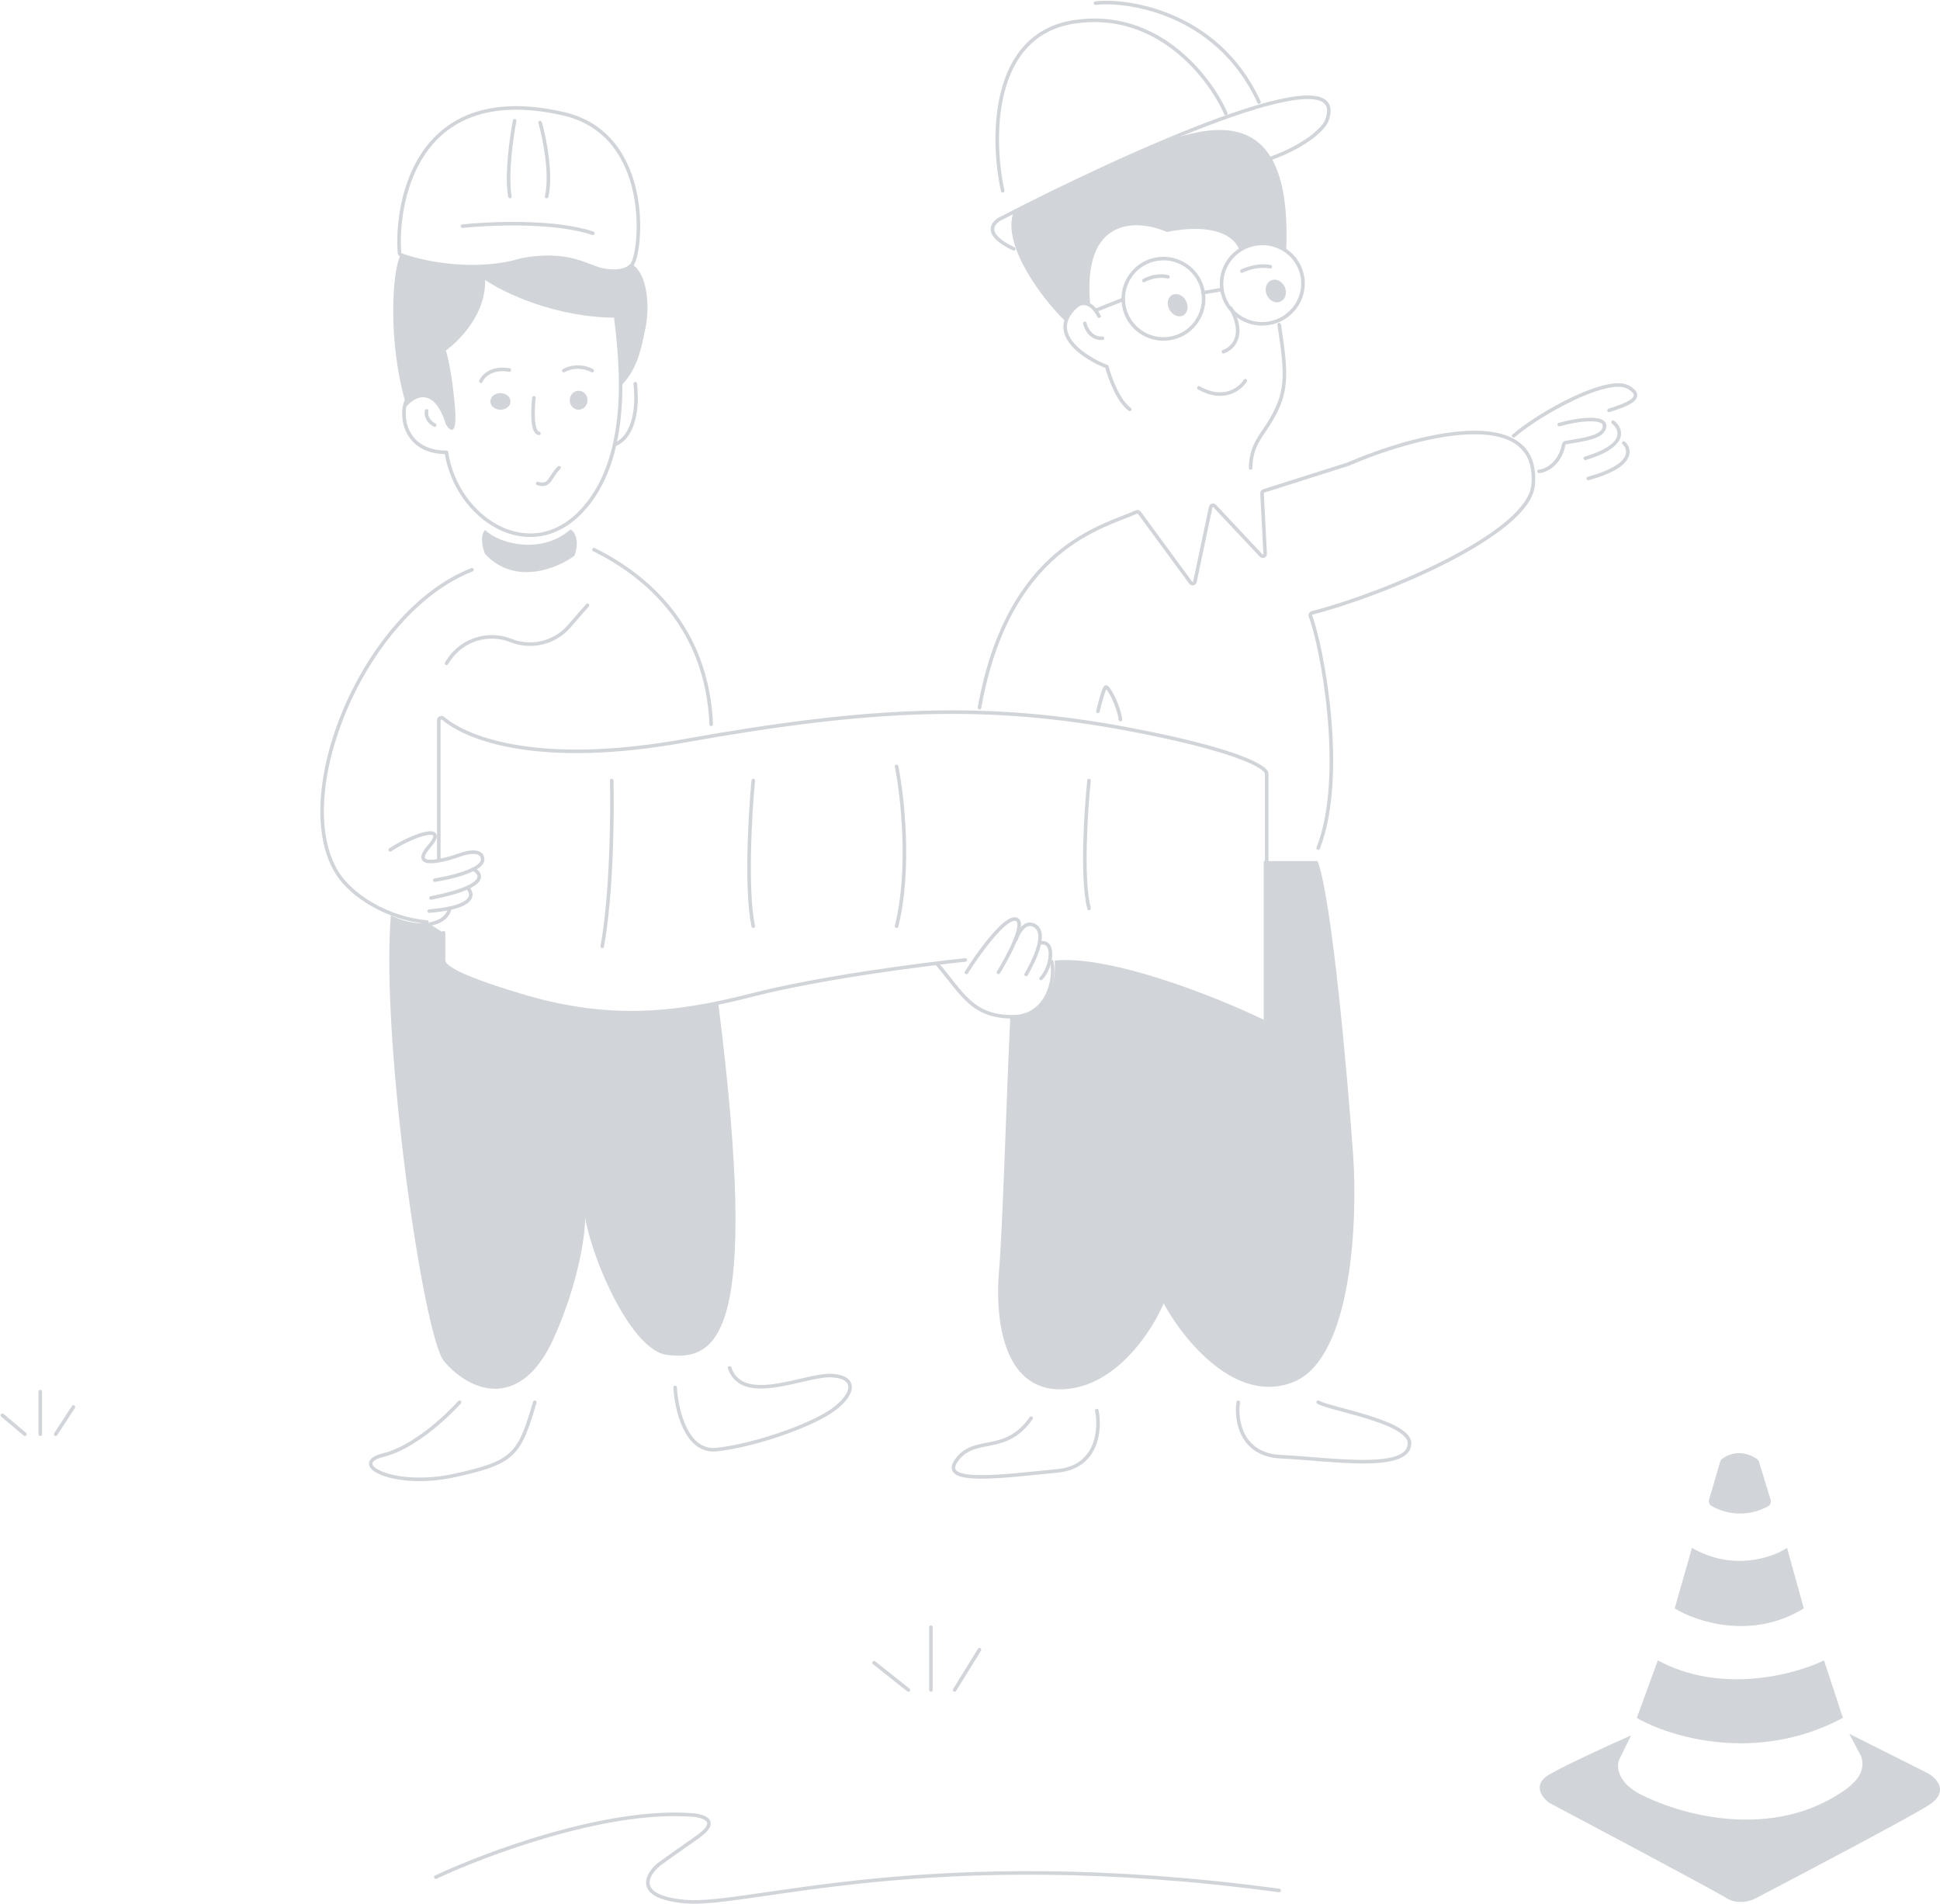 <svg width="1638" height="1608" viewBox="0 0 1638 1608" fill="none" xmlns="http://www.w3.org/2000/svg">
<path d="M1055.97 395.26C1055.97 377.471 1064.39 368.577 1070.6 358.809C1087.5 332.229 1086.75 317.765 1080.05 274.111" stroke="#D1D4D8" stroke-width="3" stroke-linecap="round"/>
<path d="M1032.97 297.019C1040.47 294.505 1052.22 283.624 1039.16 260.209" stroke="#D1D4D8" stroke-width="3" stroke-linecap="round"/>
<path d="M927.97 267.006C920.392 252.566 911.766 255.561 908.4 258.864C883.648 281.609 915.496 302.201 934.514 309.653C936.878 318.705 944.062 338.588 953.888 345.704" stroke="#D1D4D8" stroke-width="3" stroke-linecap="round"/>
<path d="M915.938 273.031C916.925 277.524 921.285 286.328 930.826 285.607" stroke="#D1D4D8" stroke-width="3" stroke-linecap="round"/>
<path d="M965.816 236.906C969.07 234.983 977.682 231.668 986.099 233.794" stroke="#D1D4D8" stroke-width="3" stroke-linecap="round"/>
<path d="M1048.58 228.922C1052.46 226.902 1062.7 223.338 1072.55 225.244" stroke="#D1D4D8" stroke-width="3" stroke-linecap="round"/>
<path d="M1085.93 212.533C1092.44 68.754 1004.51 106.44 928.592 144.126C892.546 162.02 882.166 166.519 855.403 180.174C846.762 207.429 878.709 251.091 899.823 271.566C903.689 257.693 915.149 255.461 920.396 256.078C913.95 182.322 960.887 185.206 985.161 195.867C1031 186.936 1045.35 203.546 1046.8 212.968C1064.86 197.271 1084.06 209.5 1085.93 212.533Z" fill="#D1D4D8"/>
<circle cx="982.336" cy="252.299" r="33.944" transform="rotate(-8.724 982.336 252.299)" stroke="#D1D4D8" stroke-width="3"/>
<ellipse cx="994.342" cy="257.714" rx="7.928" ry="9.794" transform="rotate(-28.616 994.342 257.714)" fill="#D1D4D8"/>
<path d="M1099.78 234.279C1102.62 252.79 1089.72 270.164 1070.92 273.049C1052.12 275.935 1034.6 263.229 1031.76 244.717C1028.92 226.205 1041.82 208.831 1060.62 205.946C1079.43 203.061 1096.94 215.767 1099.78 234.279Z" stroke="#D1D4D8" stroke-width="3"/>
<ellipse cx="1077.19" cy="245.726" rx="8.301" ry="9.794" transform="rotate(-23.092 1077.19 245.726)" fill="#D1D4D8"/>
<path d="M1031.82 244.474L1015.52 247.208" stroke="#D1D4D8" stroke-width="3" stroke-linecap="round"/>
<path d="M948.44 252.783L925.318 261.993" stroke="#D1D4D8" stroke-width="3" stroke-linecap="round"/>
<path d="M1051.46 321.504C1047.03 328.475 1032.98 339.438 1012.28 327.516" stroke="#D1D4D8" stroke-width="3" stroke-linecap="round"/>
<path d="M1073.13 133.717C1105.04 121.948 1117.75 107.745 1120.12 102.115C1143.29 41.964 946.544 131.9 845.276 184.387C837.908 187.887 829.729 197.936 855.956 210.141" stroke="#D1D4D8" stroke-width="3" stroke-linecap="round"/>
<path d="M925 2.664C947.777 -0.413 1027.14 7.949 1063 86.141" stroke="#D1D4D8" stroke-width="3" stroke-linecap="round"/>
<path d="M1035 95.857C1021.71 65.501 977.447 7.531 906.68 18.503C835.913 29.476 837.151 118.167 846.616 161.141" stroke="#D1D4D8" stroke-width="3" stroke-linecap="round"/>
<path d="M523.828 326.32C537.031 312.988 540.651 298.889 545.031 276.988C549.03 256.988 546.032 230.988 534.032 223.488C520.835 232.288 505.864 228.488 500.028 225.488C472.824 210.688 442.359 216.322 430.528 220.988C397.728 231.388 355.528 221.322 338.528 214.988C331.028 226.988 327.031 289.988 343.323 343.111C350.242 334.799 366.539 326.209 376.482 358.352C379.933 364.125 386.305 369.158 384.084 343.111C381.317 310.555 376.482 296.008 376.482 296.008C376.482 296.008 410.205 272.455 409.641 236.434C425.085 247.057 468.921 268.299 520.872 268.299C520.872 280.307 523.828 309.142 523.828 326.32Z" fill="#D1D4D8"/>
<path d="M377.031 382.903C386.022 437.78 446.345 477.241 489.882 432.786C533.419 388.332 524.702 306.96 520.052 268.988" stroke="#D1D4D8" stroke-width="3" stroke-linecap="round"/>
<path d="M342.826 338.988C337.545 352.36 342.5 381.988 377.031 381.988" stroke="#D1D4D8" stroke-width="3" stroke-linecap="round"/>
<path d="M360.224 346.988C359.612 349.464 360.102 355.332 367.031 358.988" stroke="#D1D4D8" stroke-width="3" stroke-linecap="round"/>
<path d="M520.031 374.988C531.418 370.193 539.457 352.431 536.364 323.988" stroke="#D1D4D8" stroke-width="3" stroke-linecap="round"/>
<path d="M454.031 408.314C464.651 411.512 463.98 402.711 472.031 394.988" stroke="#D1D4D8" stroke-width="3" stroke-linecap="round"/>
<path d="M488.531 345.988C492.673 345.988 496.031 342.407 496.031 337.988C496.031 333.57 492.673 329.988 488.531 329.988C484.389 329.988 481.031 333.57 481.031 337.988C481.031 342.407 484.389 345.988 488.531 345.988Z" fill="#D1D4D8"/>
<path d="M422.531 345.988C427.226 345.988 431.031 342.854 431.031 338.988C431.031 335.122 427.226 331.988 422.531 331.988C417.837 331.988 414.031 335.122 414.031 338.988C414.031 342.854 417.837 345.988 422.531 345.988Z" fill="#D1D4D8"/>
<path d="M406.031 321.988C407.677 317.763 414.791 309.948 430.031 312.483" stroke="#D1D4D8" stroke-width="3" stroke-linecap="round"/>
<path d="M476.031 312.988C479.666 310.725 489.557 307.555 500.031 312.988" stroke="#D1D4D8" stroke-width="3" stroke-linecap="round"/>
<path d="M450.83 335.988C449.68 345.543 448.879 364.922 455.031 365.988" stroke="#D1D4D8" stroke-width="3" stroke-linecap="round"/>
<path d="M475.562 96.03C346.03 66.454 334.241 179.303 337.329 213.713C337.396 214.46 337.868 215.044 338.572 215.304C354.921 221.348 395.048 230.42 434.061 221.335C474.005 212.034 488.531 221.335 505.39 227.148C511.875 229.086 526.53 231.153 533.273 223.919C541.703 214.876 552.024 113.488 475.562 96.03Z" stroke="#D1D4D8" stroke-width="3" stroke-linecap="round"/>
<path d="M390.531 190.987C413.865 188.487 468.531 186.187 500.531 196.987" stroke="#D1D4D8" stroke-width="3" stroke-linecap="round"/>
<path d="M434.53 101.988C431.864 115.655 427.33 147.588 430.53 165.988" stroke="#D1D4D8" stroke-width="3" stroke-linecap="round"/>
<path d="M456.031 103.488C459.698 116.322 465.931 146.788 461.531 165.988" stroke="#D1D4D8" stroke-width="3" stroke-linecap="round"/>
<path d="M398.5 481.141C306.5 517.141 243.5 672.641 285 737.641C297.093 756.582 327 775.641 360.5 778.641" stroke="#D1D4D8" stroke-width="3" stroke-linecap="round"/>
<path d="M368 1585.16C409.612 1565.54 510.901 1527.58 583.168 1532.59C593.414 1533 608.888 1537.36 588.814 1551.37C568.74 1565.39 558.703 1572.65 556.195 1574.53C545.739 1583.29 535.492 1601.8 578.15 1605.81C631.471 1610.82 782.027 1556.37 1080 1596.42" stroke="#D1D4D8" stroke-width="3" stroke-linecap="round"/>
<path d="M34 1211.14V1175.14" stroke="#D1D4D8" stroke-width="3" stroke-linecap="round"/>
<path d="M2 1195.14L21 1211.14" stroke="#D1D4D8" stroke-width="3" stroke-linecap="round"/>
<path d="M47 1211.14L62 1188.14" stroke="#D1D4D8" stroke-width="3" stroke-linecap="round"/>
<path d="M786 1427.14V1374.14" stroke="#D1D4D8" stroke-width="3" stroke-linecap="round"/>
<path d="M738 1404.14L767 1427.14" stroke="#D1D4D8" stroke-width="3" stroke-linecap="round"/>
<path d="M806 1427.14L827 1393.14" stroke="#D1D4D8" stroke-width="3" stroke-linecap="round"/>
<path d="M375.002 1149.64C357.3 1128.93 321.334 877.141 330 773.141C338.5 777.141 351.5 781.141 361.006 779.141L373.506 787.141V812.641C457.506 865.441 563.839 857.974 606.506 847.641C642.006 1128.14 606.506 1149.64 563.002 1144.14C534.033 1140.48 501.001 1067.47 494.001 1028.14C494.335 1040.81 489.102 1082.14 467.501 1130.14C440.501 1190.14 398.505 1177.14 375.002 1149.64Z" fill="#D1D4D8"/>
<path d="M329.5 717.642C351 703.641 378.83 695.747 362.36 714.751C345.88 733.755 372.92 727.42 388.49 721.878C394.83 719.502 407.5 716.968 407.5 725.837C407.5 728.889 404.31 731.653 399.58 734.052C390.56 738.625 375.94 741.872 367.11 743.257" stroke="#D1D4D8" stroke-width="3" stroke-linecap="round"/>
<path d="M379.779 766.973C378.983 771.755 374.541 778.326 363.5 780.152" stroke="#D1D4D8" stroke-width="3" stroke-linecap="round"/>
<path d="M394.56 749.59C399.18 753.921 400.98 762.34 379.78 766.972C375.14 767.985 369.41 768.817 362.36 769.385" stroke="#D1D4D8" stroke-width="3" stroke-linecap="round"/>
<path d="M399.58 734.051C405.29 736.929 409.13 742.972 394.56 749.591C388.25 752.456 378.49 755.43 363.94 758.301" stroke="#D1D4D8" stroke-width="3" stroke-linecap="round"/>
<path d="M370.5 725.639V608.192C370.5 606.38 372.782 605.43 374.164 606.603C395.953 625.1 457.883 647.08 577.5 625.639C736.5 597.139 835 593.639 952 615.639C1045.6 633.239 1069.33 647.972 1069.5 653.139V732.139" stroke="#D1D4D8" stroke-width="3" stroke-linecap="round"/>
<path d="M815 810.641C778.5 814.474 691.5 825.741 635.5 840.141C565.5 858.141 510.5 862.141 438 840.141C380 822.541 374.5 815.141 374.5 810.641V787.641" stroke="#D1D4D8" stroke-width="3" stroke-linecap="round"/>
<path d="M388.033 1184.14C377.033 1196.47 348.833 1222.64 324.033 1228.64C293.033 1236.14 332.033 1257.14 383.033 1246.14C434.033 1235.14 438.533 1228.64 451.533 1184.14" stroke="#D1D4D8" stroke-width="3" stroke-linecap="round"/>
<path d="M570.033 1171.64C571.033 1190.31 579.433 1226.94 605.033 1224.14C637.033 1220.64 684.033 1204.14 702.533 1191.14C721.033 1178.14 724.533 1163.14 702.533 1161.64C680.533 1160.14 627.033 1187.64 616.033 1155.14" stroke="#D1D4D8" stroke-width="3" stroke-linecap="round"/>
<path d="M926.085 1191.14C929.251 1206.81 926.985 1238.94 892.585 1242.14C849.585 1246.14 792.085 1254.64 807.585 1233.14C823.085 1211.64 848.583 1229.14 870.584 1197.64" stroke="#D1D4D8" stroke-width="3" stroke-linecap="round"/>
<path d="M1045.47 1184.14C1043.31 1198.81 1047.47 1228.54 1081.47 1230.14C1123.97 1232.14 1192.97 1243.64 1189.97 1217.14C1185.47 1199.64 1123.77 1190.14 1112.97 1184.14" stroke="#D1D4D8" stroke-width="3" stroke-linecap="round"/>
<path d="M843.5 1073.14C846.501 1040.14 850.333 912.141 853 859.141C866.5 859.641 892.9 850.741 890.5 811.141C938.5 806.341 1029.33 842.807 1067 861.141V727.141H1112.5C1124.5 759.141 1137.5 905.807 1142.5 975.141C1146.33 1030.31 1141.8 1145.84 1093 1166.64C1044.2 1187.44 999 1131.31 982.5 1100.64C972.834 1123.81 942.5 1170.74 898.5 1173.14C843.5 1176.14 840.5 1106.14 843.5 1073.14Z" fill="#D1D4D8"/>
<path d="M879 826.211C887.5 817.711 891.5 794.711 879 796.211" stroke="#D1D4D8" stroke-width="3" stroke-linecap="round"/>
<path d="M816 821.142C825.833 805.475 847.9 774.542 857.5 776.142C867.1 777.742 851.833 806.808 843 821.142" stroke="#D1D4D8" stroke-width="3" stroke-linecap="round"/>
<path d="M857.814 793.489C860.04 786.494 866.22 776.658 874.244 782.063C884.274 788.819 872.924 811.496 866.367 822.919" stroke="#D1D4D8" stroke-width="3" stroke-linecap="round"/>
<path d="M1112.99 716.141C1137.12 654.863 1115.89 544.229 1106.47 520.387C1106 519.202 1106.61 517.865 1107.84 517.548C1169.17 501.813 1291.01 450.609 1294.49 409.548C1300.49 338.748 1192.66 368.382 1137.99 392.048L1066.96 414.581C1066.1 414.856 1065.52 415.682 1065.57 416.591L1068.21 467.592C1068.3 469.453 1066.03 470.423 1064.75 469.064L1025.61 427.345C1024.51 426.166 1022.53 426.719 1022.2 428.301L1008.91 491.267C1008.56 492.958 1006.37 493.431 1005.34 492.038L961.986 432.997C961.41 432.213 960.389 431.943 959.506 432.35C932.686 444.713 851.529 460.769 827 597.641" stroke="#D1D4D8" stroke-width="3" stroke-linecap="round"/>
<path d="M1299.5 398.048C1306.13 397.563 1317.32 390.95 1320.26 375.466C1320.42 374.622 1321.07 373.947 1321.92 373.801C1338.3 370.959 1352.07 369.325 1354.5 361.548C1358.09 350.048 1329.33 354.715 1316.5 358.548" stroke="#D1D4D8" stroke-width="3" stroke-linecap="round"/>
<path d="M1278 368.047C1300.33 348.713 1358 317.047 1375 327.047C1389.74 335.718 1374 341.713 1358.5 346.546" stroke="#D1D4D8" stroke-width="3" stroke-linecap="round"/>
<path d="M1362 356.547C1369.17 362.214 1374.5 376.247 1338.5 387.047" stroke="#D1D4D8" stroke-width="3" stroke-linecap="round"/>
<path d="M1371 374.047C1377 379.714 1379.4 393.647 1341 404.047" stroke="#D1D4D8" stroke-width="3" stroke-linecap="round"/>
<path d="M888 812.141C891.5 826.641 884.5 858.641 855 858.641C821 858.641 813 839.641 791 813.641" stroke="#D1D4D8" stroke-width="3" stroke-linecap="round"/>
<path d="M927 600.734C928.5 594.401 931.9 581.434 933.5 580.234C935.5 578.734 944.5 595.652 946 607.652" stroke="#D1D4D8" stroke-width="3" stroke-linecap="round"/>
<path d="M516.5 659.141C517.167 687.474 516.5 755.141 508.5 799.141" stroke="#D1D4D8" stroke-width="3" stroke-linecap="round"/>
<path d="M636.001 659.141C633.334 687.474 629.601 751.741 636.001 782.141" stroke="#D1D4D8" stroke-width="3" stroke-linecap="round"/>
<path d="M757 647.141C762 672.141 769 734.141 757 782.141" stroke="#D1D4D8" stroke-width="3" stroke-linecap="round"/>
<path d="M919.501 659.141C916.834 684.807 913.101 742.341 919.501 767.141" stroke="#D1D4D8" stroke-width="3" stroke-linecap="round"/>
<path d="M1452.42 1234.29L1443.05 1266.3C1442.43 1268.43 1443.28 1270.74 1445.22 1271.81C1465 1282.74 1483.69 1277.33 1493.08 1271.82C1494.9 1270.75 1495.59 1268.55 1494.98 1266.53L1485.21 1234.55C1484.9 1233.53 1484.27 1232.62 1483.38 1232.03C1470.58 1223.42 1459.03 1227.98 1453.83 1232.09C1453.13 1232.64 1452.67 1233.43 1452.42 1234.29Z" fill="#D1D4D8"/>
<path d="M1414 1358.23L1428.59 1307.14C1462.89 1327.02 1496.4 1315.42 1508.86 1307.14L1523 1358.23C1479.22 1385.23 1432.09 1369.48 1414 1358.23Z" fill="#D1D4D8"/>
<path d="M1382 1450.69L1399.76 1402.14C1452.97 1431.01 1515.46 1414.17 1540.06 1402.14L1556 1450.69C1483.48 1489.54 1409.79 1466.88 1382 1450.69Z" fill="#D1D4D8"/>
<path d="M1367.14 1485.95L1377.17 1465.5C1359.99 1473.08 1322.08 1490.31 1307.86 1498.67C1293.63 1507.03 1301.93 1517.91 1307.86 1522.3C1353.61 1546.54 1447.58 1596.55 1457.43 1602.73C1467.28 1608.91 1478.56 1605.3 1482.97 1602.73C1523.25 1581.68 1608.56 1536.66 1627.53 1525.03C1646.5 1513.4 1635.43 1501.7 1627.53 1497.31L1561.4 1464.14L1571.44 1483.22C1576 1497.31 1564.9 1505.49 1560.49 1509.58C1497.38 1556.47 1415.32 1531.84 1382.19 1513.67C1365.04 1503.49 1365.01 1490.95 1367.14 1485.95Z" fill="#D1D4D8"/>
<path d="M377 560.141L378.887 557.28C390.26 540.12 412.19 533.268 431.383 540.885C448.604 547.718 468.29 542.957 480.428 529.024L496 511.141" stroke="#D1D4D8" stroke-width="3" stroke-linecap="round"/>
<path d="M485.093 469.252C489.468 456.976 485.467 448.714 481.587 447.141C458.199 467.916 422.727 460.204 409.587 447.612C404.906 451.767 407.629 464.059 409.587 467.836C434.914 495.033 470.965 479.798 485.093 469.252Z" fill="#D1D4D8"/>
<path d="M501.5 464.141C546 486.141 597 529.641 600.5 611.641" stroke="#D1D4D8" stroke-width="3" stroke-linecap="round"/>
</svg>
